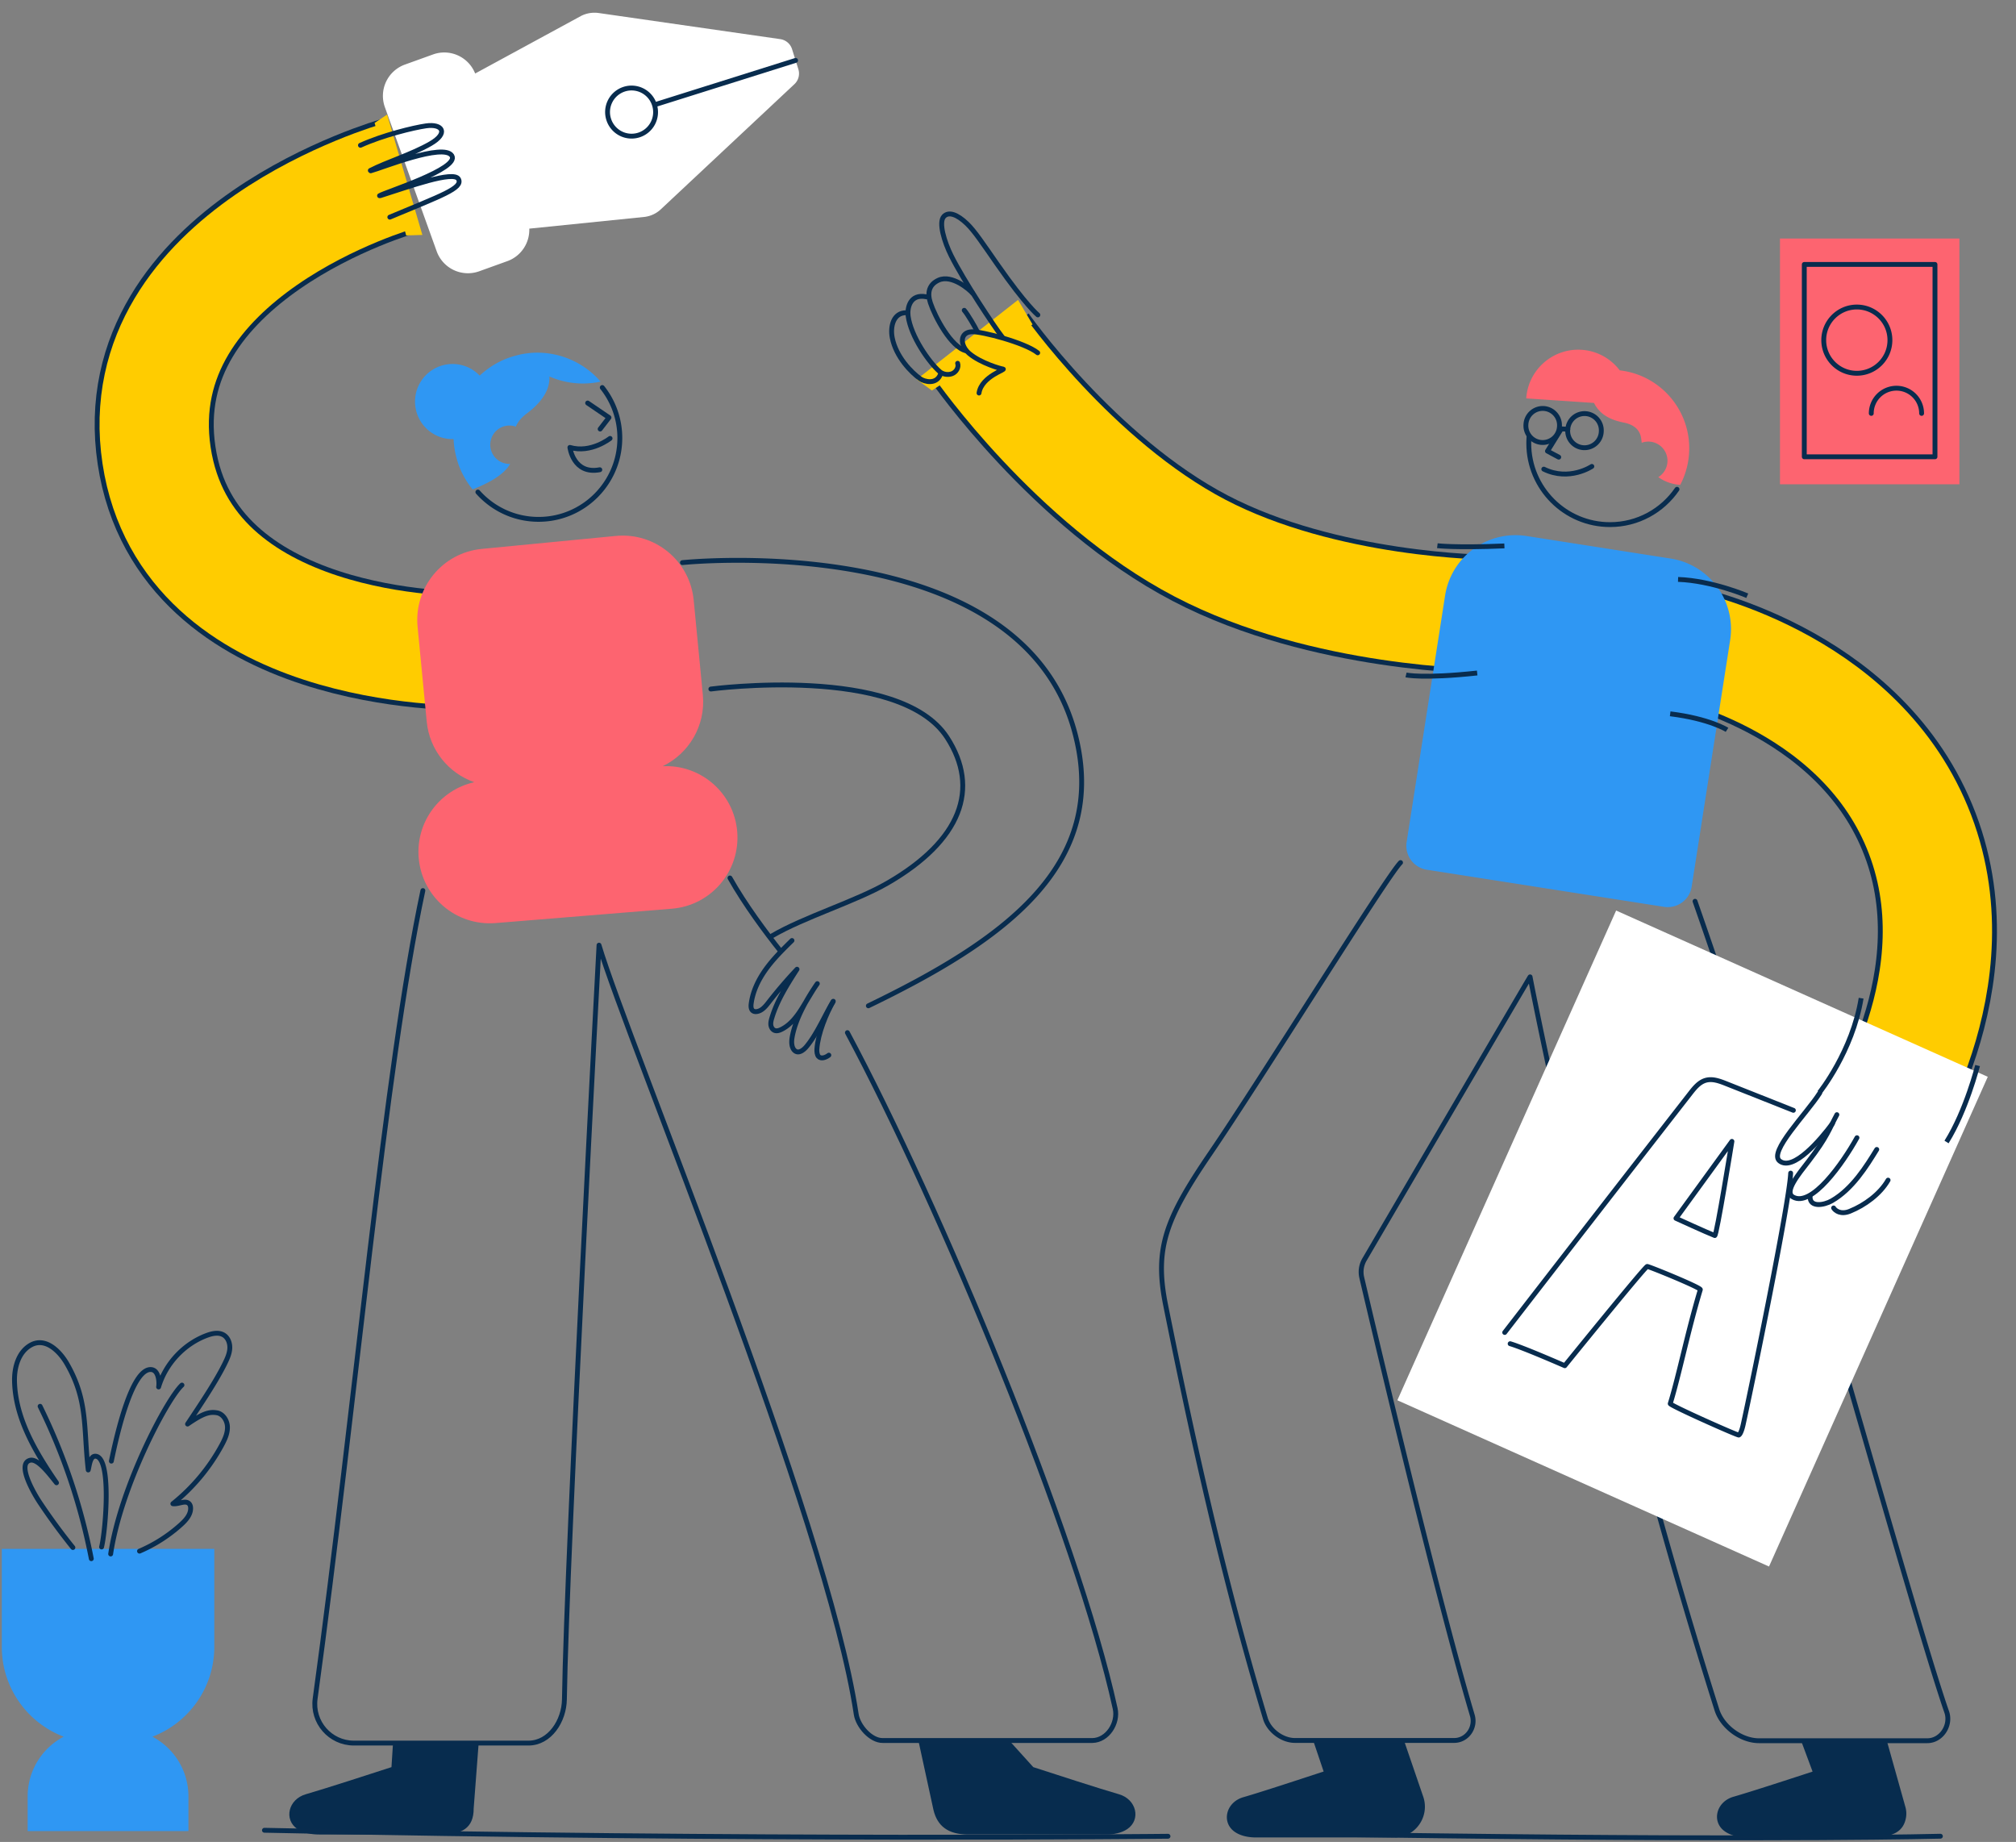<svg width="486" height="444" fill="none" xmlns="http://www.w3.org/2000/svg"><rect width="100%" height="100%" fill="#808080" stroke="none"/><path d="M454.902 419.758h-20.649l2.709 7.28c-4.438 1.445-14.534 4.758-19.067 6.061-4.221 1.214-5.378 6.116-2.014 8.396 1.407.954 3.292 1.425 5.119 1.418l30.812-.11c4.283-.016 7.11-1.149 7.683-4.777a5.864 5.864 0 0 0-.167-2.495l-4.426-15.773ZM338.583 419.9h-21.896l2.405 7.12c-4.438 1.446-14.824 4.887-19.356 6.19-4.221 1.213-5.378 6.114-2.014 8.395 1.407.954 3.292 1.315 5.119 1.309h33.288l.144-.002c5.021-.061 8.462-5.108 6.816-9.856l-4.506-13.156Z" fill="#072C4E"/><path d="M408.626 217.256s14.716 41.946 27.972 85.016c5.939 19.295 26.428 92.41 32.691 110.369 1.124 3.222-1.266 6.957-4.676 6.957H424.05c-4.294 0-8.862-3.358-10.156-7.457-28.535-90.441-45.036-176.667-45.036-176.667 0-.1-33.143 56.545-39.916 68.121a5.95 5.95 0 0 0-.659 4.368c2.997 12.809 17.757 75.471 26.645 105.51.873 2.952-1.26 6.036-4.337 6.06h-38.434c-3.04 0-6.235-2.389-7.109-5.304-10.38-34.579-17.768-68.424-24.038-99.586-2.738-13.6-.099-20.719 10.784-36.661 12.408-18.177 42.466-66.685 45.836-70.058" stroke="#082C4E" stroke-width="1.171" stroke-linecap="round" stroke-linejoin="round"/><path d="M115.396 420.105H94.748l-.375 5.858c-4.439 1.445-16.12 5.233-20.653 6.536-4.22 1.213-5.377 6.115-2.013 8.396 1.406.953 3.427 1.314 5.253 1.308h29.44c4.831-.018 7.808-1.458 7.791-6.294l1.205-15.804ZM221.394 419.544h21.896l5.804 6.418c4.438 1.446 16.12 5.234 20.652 6.537 4.221 1.213 5.377 6.115 2.013 8.396-1.406.953-3.292 1.313-5.119 1.307h-33.288c-4.83-.018-7.393-2.056-8.321-5.928l-3.637-16.73Z" fill="#072C4E"/><path d="M204.283 248.913c22.241 41.58 55.328 120.772 64.554 162.938.773 3.535-1.884 7.641-5.498 7.695H212.8c-2.862.043-5.967-3.503-6.391-6.337-7.076-47.222-55.038-161.991-62.003-185.382 0 0-7.822 146.21-8.343 181.806-.075 5.155-3.514 10.533-8.665 10.533H85.309c-5.714 0-10.113-5.046-9.336-10.713 9.852-71.837 16.687-151.204 25.971-194.783M175.973 211.634c3.595 6.41 8.847 13.442 12.133 17.543M63.747 441.182c118.428 2.531 217.825 1.445 217.825 1.445M301.456 441.829c16.723.357 30.493.497 44.514.674 85.271 1.078 121.803.113 121.803.113" stroke="#082C4E" stroke-width="1.171" stroke-linecap="round" stroke-linejoin="round"/><path d="M236.199 83.768s22.6 32.434 53.16 48.391c29.887 15.6 68.327 15.931 70.005 15.937" stroke="#092C4E" stroke-width="28.701" stroke-linejoin="round"/><path d="M236.199 83.768s22.6 32.434 53.16 48.391c29.887 15.6 68.327 15.931 70.005 15.937" stroke="#FC0" stroke-width="26.358"/><path d="m245.421 72.292-24.43 19.168 3.667 2.67 24.261-15.928-3.498-5.91Z" fill="#FC0"/><path d="M232.94 84.57c-3.673-.796-7.564-8.28-8.65-11.57-.837-2.533-.253-4.469 1.989-5.474 3.229-1.448 7.518 2.332 8.169 3.136" stroke="#082C4E" stroke-width="1.171" stroke-linecap="round" stroke-linejoin="round"/><path d="M232.447 74.797c.778.874 2.658 4.063 3.141 5.128M223.345 71.55c-3.994-.832-4.678 2.727-4.421 4.637.655 4.875 4.991 11.092 7.585 13.37.793.694 2.008.889 2.996.524.988-.364 1.697-1.515 1.354-2.511" stroke="#082C4E" stroke-width="1.171" stroke-linecap="round" stroke-linejoin="round"/><path d="M218.563 75.379c-3.207-.084-3.997 3.346-3.471 6.029.904 4.614 4.589 8.359 6.759 9.9 1.052.746 3.948 1.458 4.887-1.148M250.196 75.914s-2.852-2.286-9.672-12.058c-3.572-5.117-5.536-8.118-7.408-9.924-2.327-2.244-4.426-3.018-5.591-1.74-1.313 1.439.121 6.111 1.78 9.446 2.929 5.886 10.28 17.014 12.301 19.58" stroke="#082C4E" stroke-width="1.171" stroke-linecap="round" stroke-linejoin="round"/><path d="M250.161 85.043c-3.08-2.466-13.439-5.152-15.853-5.076-3.025.095-2.903 3.334-.664 5.226 2.8 2.368 7.695 3.727 8.105 3.746 1.106.053-5.106 1.672-5.736 5.803" stroke="#082C4E" stroke-width="1.171" stroke-linecap="round" stroke-linejoin="round"/><path d="M452.074 272.674s25.331-36.55 10.111-73.255c-14.889-35.929-57.091-44.221-58.89-44.565" stroke="#092C4E" stroke-width="28.701" stroke-linejoin="round"/><path d="M452.074 272.674s25.331-36.55 10.111-73.255c-14.889-35.929-57.091-44.221-58.89-44.565" stroke="#FC0" stroke-width="26.358"/><path d="m401.15 218.592-57.188-8.942a5.84 5.84 0 0 1-4.864-6.672l9.272-59.42c1.466-9.393 10.26-15.818 19.643-14.351l34.739 5.432c9.384 1.467 15.802 10.272 14.337 19.665l-9.274 59.419a5.834 5.834 0 0 1-6.665 4.869Z" fill="#2F97F3"/><path d="m426.459 377.607-89.595-40.079 52.738-118.045 89.595 40.078-52.738 118.046Z" fill="#fff"/><path d="M362.742 321.185a21311.683 21311.683 0 0 1 44.779-57.685c1.005-1.29 2.117-2.654 3.691-3.097 1.616-.456 3.318.174 4.878.793l16.241 6.444M364.055 323.899c3.134.913 13.169 5.303 13.169 5.303s19.28-23.811 19.872-23.924c.321-.06 12.954 5.085 12.803 5.586-3.04 10.1-5.109 20.513-7.251 27.475-.125.409 16.236 7.694 16.516 7.573.504-.217.927-1.888 1.046-2.424 2.068-9.327 11.169-53.633 11.466-60.71" stroke="#082C4E" stroke-width="1.171" stroke-linecap="round" stroke-linejoin="round"/><path d="M404.029 293.674s7.362 3.377 9.357 4.153c.434.169 4.13-22.701 4.13-22.701l-13.487 18.548ZM438.677 263.485c-3.18 4.994-12.412 14.199-9.661 16.367 3.278 2.583 9.852-5.136 12.743-9.037M436.361 288.449c-.077 2.651 3.34 2.086 5.232 1.002 4.986-2.857 8.403-8.399 10.841-12.379" stroke="#082C4E" stroke-width="1.171" stroke-linecap="round" stroke-linejoin="round"/><path d="M442.821 268.687c-1.845 3.415-2.276 5.322-6.799 11.194-2.436 3.161-6 7.39-3.777 8.659 4.486 2.56 12.006-8.151 15.417-14.297M442.028 291.173c.418.694 1.759 1.668 3.926.792 3.588-1.449 7.283-4.142 9.211-7.499" stroke="#082C4E" stroke-width="1.171" stroke-linecap="round" stroke-linejoin="round"/><path d="M438.631 263.343s7.961-9.92 10.035-22.732M476.737 256.847s-2.736 10.857-7.485 18.428M338.953 162.691s3.985.952 17.153-.464M346.505 131.54s4.299.547 16.162.054M416.338 175.925s-4.191-2.683-13.705-3.863M421.216 143.599s-8.491-3.641-16.683-3.932" stroke="#092C4E" stroke-width="1.171"/><path d="M383.748 112.427s-5.451 3.677-11.585.656M376.205 103.656l-3.158 5.083 2.72 1.454" stroke="#082C4E" stroke-width="1.171" stroke-linecap="round" stroke-linejoin="round"/><path d="M375.936 102.883a4.05 4.05 0 0 1-4.311 3.772 4.05 4.05 0 0 1-3.768-4.315 4.05 4.05 0 1 1 8.079.543ZM386.024 104.018a4.05 4.05 0 1 1-8.078-.542 4.05 4.05 0 0 1 4.309-3.772 4.051 4.051 0 0 1 3.769 4.314Z" stroke="#082C4E" stroke-width="1.171" stroke-linecap="round" stroke-linejoin="round"/><path d="m376.225 103.36 1.721.116-1.721-.116Z" fill="#2F97F3"/><path d="m376.225 103.36 1.721.116" stroke="#082C4E" stroke-width="1.171" stroke-linecap="round" stroke-linejoin="round"/><path d="M390.474 89.272c-2.122-2.795-5.386-4.697-9.16-4.95-6.926-.465-12.917 4.778-13.381 11.71l16.338 1.097c1.528 3.125 4.575 4.219 7.155 4.728 2.659.524 3.86 1.891 4.163 3.545.077.419.13.865.181 1.327a4.599 4.599 0 0 1 1.898-.274 4.622 4.622 0 0 1 2.1 8.556 10.173 10.173 0 0 0 5.286 1.859 18.845 18.845 0 0 0 2.13-7.546c.679-10.127-6.738-18.922-16.71-20.052Z" fill="#FD6470"/><path d="M404.278 117.94c-3.53 5.144-9.449 8.518-16.154 8.518-10.815 0-19.583-8.777-19.583-19.604 0-.514.019-1.023.058-1.529M141.664 97.147l5.144 3.5-2.131 2.771M147.069 105.676s-4.617 3.673-9.683 2.169c0 0 .813 6.611 7.211 5.384" stroke="#082C4E" stroke-width="1.171" stroke-linecap="round" stroke-linejoin="round"/><path d="M145.192 93.415a19.535 19.535 0 0 1 4.23 12.206c-.02 10.827-8.804 19.588-19.619 19.568-5.809-.011-11.021-2.551-14.6-6.578" stroke="#082C4E" stroke-width="1.171" stroke-linecap="round" stroke-linejoin="round"/><path d="M144.789 91.989a20.194 20.194 0 0 0-16.847-6.917c-.012 0-1.604.156-2.67.41-1.537.366-2.862.803-3.849 1.237a20.496 20.496 0 0 0-5.789 3.828 9.066 9.066 0 0 0-1.136-1.018 9.04 9.04 0 0 0-12.658 1.862c-2.982 4.013-2.15 9.686 1.859 12.671a8.988 8.988 0 0 0 5.648 1.779c.06 1.504.292 3.02.708 4.522 1.064 4.389 3.889 7.614 3.889 7.614 5.422-2.154 7.902-4.188 9.026-6.154a4.623 4.623 0 0 1-4.769-4.94 4.621 4.621 0 0 1 4.926-4.296c.429.03.837.121 1.224.258.431-1.053 1.219-2.11 2.647-3.179 4.321-3.231 5.596-6.378 5.445-8.918a20.1 20.1 0 0 0 12.346 1.24ZM.434 396.973c0 9.891 6.196 18.329 14.912 21.65-5.159 2.723-8.677 8.142-8.677 14.386v8.37h38.757v-8.37c0-6.244-3.519-11.663-8.678-14.386 8.717-3.321 14.912-11.759 14.912-21.65v-23.62H.434v23.62Z" fill="#2F97F3"/><path d="M9.667 338.985a146.332 146.332 0 0 1 12.345 36.734M26.677 374.581c2.415-16.249 13.593-37.391 17.187-40.708" stroke="#082C4E" stroke-width="1.171" stroke-linecap="round" stroke-linejoin="round"/><path d="M17.573 373.028a151.557 151.557 0 0 1-7.906-10.769C8.038 359.821 4.04 352.821 7.235 352c1.88-.483 4.613 3.238 6.386 5.42-5.062-7.395-9.925-15.527-10.123-24.49-.073-3.335.954-6.982 3.837-8.655 3.615-2.098 7.097 1.501 8.782 4.424 5.14 8.92 3.988 15.406 5.15 25.634.257-.822.411-3.312 1.674-3.319 4.083-.023 2.502 18.029 1.545 21.88M26.846 352.203c1.382-6.748 4.979-22.292 9.54-22.078 1.974.093 2.023 3.315 1.852 4.197 1.685-5.65 6.14-10.402 11.667-12.442 1.311-.484 2.857-.8 4.044-.064 1.073.666 1.532 2.041 1.442 3.3-.09 1.259-.637 2.434-1.192 3.568-2.21 4.508-6.212 10.394-8.986 14.579 3.595-2.475 5.154-3.029 7.048-2.719 1.522.25 2.524 1.868 2.571 3.411.048 1.543-.634 3.008-1.367 4.367a46.46 46.46 0 0 1-11.793 14.147c1.383.204 3.133-1.018 3.99.087.218.28.29.649.293 1.004.011 1.577-1.166 2.887-2.335 3.942a36.215 36.215 0 0 1-9.99 6.397" stroke="#082C4E" stroke-width="1.171" stroke-linecap="round" stroke-linejoin="round"/><path d="M429.103 57.5h43.255v59.238h-43.255V57.5Z" fill="#FD6470"/><path d="M434.963 63.736h31.506v46.376h-31.506V63.736Z" stroke="#082C4E" stroke-width="1.171" stroke-linecap="round" stroke-linejoin="round"/><path d="M455.605 81.992c0 4.41-3.572 7.984-7.977 7.984s-7.976-3.574-7.976-7.984c0-4.409 3.571-7.984 7.976-7.984 4.405 0 7.977 3.575 7.977 7.984ZM451.111 99.647a6.07 6.07 0 0 1 6.066-6.072 6.07 6.07 0 0 1 6.067 6.072M209.337 242.447c32.375-15.643 58.377-33.762 49.744-65.939-13.234-49.328-94.565-40.893-94.565-40.893" stroke="#082C4E" stroke-width="1.171" stroke-linecap="round" stroke-linejoin="round"/><path d="M171.369 166.09s45.495-6.017 56.956 11.695c7.939 12.27 3.415 24.812-14.38 35.086-7.702 4.448-20.111 8.174-27.862 12.736M200.884 241.351c-1.706 3.015-3.683 7.711-3.96 11.555-.037.529.037 1.368.396 1.757.626.68 1.763.246 2.493-.32" stroke="#082C4E" stroke-width="1.171" stroke-linecap="round" stroke-linejoin="round"/><path d="M190.921 226.711c-2.198 2.16-4.409 4.333-6.22 6.829-1.811 2.494-3.22 5.351-3.616 8.409-.081.623-.064 1.373.456 1.725.275.186.633.207.961.153 1.2-.2 2.046-1.247 2.792-2.208a108.904 108.904 0 0 1 6.846-7.988c-2.387 3.728-4.805 7.517-6.072 11.759-.164.548-.31 1.119-.237 1.687.073.568.41 1.136.95 1.323.503.175 1.057-.007 1.537-.238 2.179-1.046 3.732-3.052 5.012-5.105 1.278-2.052 2.779-4.686 3.706-5.951-2.242 3.234-5.308 8.321-6.094 13.044-.252 1.51.051 2.784.87 3.262 1.012.589 2.198-.649 2.543-1.056 2.589-3.037 4.612-7.913 6.444-10.865" stroke="#082C4E" stroke-width="1.171" stroke-linecap="round" stroke-linejoin="round"/><path d="M96.094 42.44S30.37 61.003 37.75 109.813c7.24 47.852 73.011 47.103 75.573 47.056" stroke="#092C4E" stroke-width="28.701" stroke-linejoin="round"/><path d="M96.094 42.44S30.37 61.003 37.75 109.813c7.24 47.852 73.011 47.103 75.573 47.056" stroke="#FC0" stroke-width="26.358"/><path d="m192.46 16.68-1.517-4.83a3.5 3.5 0 0 0-2.841-2.417L144.343 3.14a7.2 7.2 0 0 0-4.146.639l-25.651 13.94c-1.586-4.009-6.072-6.065-10.156-4.594l-6.778 2.442a8.023 8.023 0 0 0-4.829 10.263l12.484 34.73a8.012 8.012 0 0 0 10.255 4.83l6.778-2.441c3.364-1.212 5.418-4.442 5.296-7.836l27.75-2.823a6.973 6.973 0 0 0 3.96-1.838l32.206-30.163a3.505 3.505 0 0 0 .948-3.61Z" fill="#fff"/><path d="M191.79 14.56 157.765 25.27M146.731 28.744a5.792 5.792 0 0 1 3.783-7.26 5.783 5.783 0 0 1 7.253 3.786 5.785 5.785 0 1 1-11.036 3.474Z" stroke="#082C4E" stroke-width="1.171" stroke-linecap="round" stroke-linejoin="round"/><path d="m90.307 29.629 7.612 27.124 3.903-.125-8.49-29.011-3.025 2.012Z" fill="#FC0"/><path d="M89.277 41.093c3.988-2.058 9.992-3.853 14.523-6.472 4.373-2.529 2.907-4.86-1.114-4.279-3.006.436-10.35 2.21-15.794 4.679M91.495 47.175c1.319-.85 19.406-6.483 17.429-9.644-1.972-3.152-17.06 3.013-19.559 3.643M93.973 52.342c12.339-5.18 17.706-6.97 16.556-9.164-1.132-2.159-12.056 1.845-18.867 3.99" stroke="#082C4E" stroke-width="1.171" stroke-linecap="round" stroke-linejoin="round"/><path d="M177.725 200.487c-.755-9.29-8.747-16.249-17.98-15.791 6.329-3.033 10.405-9.789 9.691-17.186l-2.205-22.845c-.913-9.463-9.316-16.394-18.77-15.479l-32.33 3.127c-9.453.914-16.376 9.326-15.462 18.788l2.204 22.845c.666 6.905 5.323 12.457 11.464 14.601-8.259 1.829-14.111 9.521-13.406 18.197.77 9.476 9.068 16.531 18.534 15.76l42.516-3.463c9.466-.772 16.515-9.079 15.744-18.554Z" fill="#FD6470"/></svg>